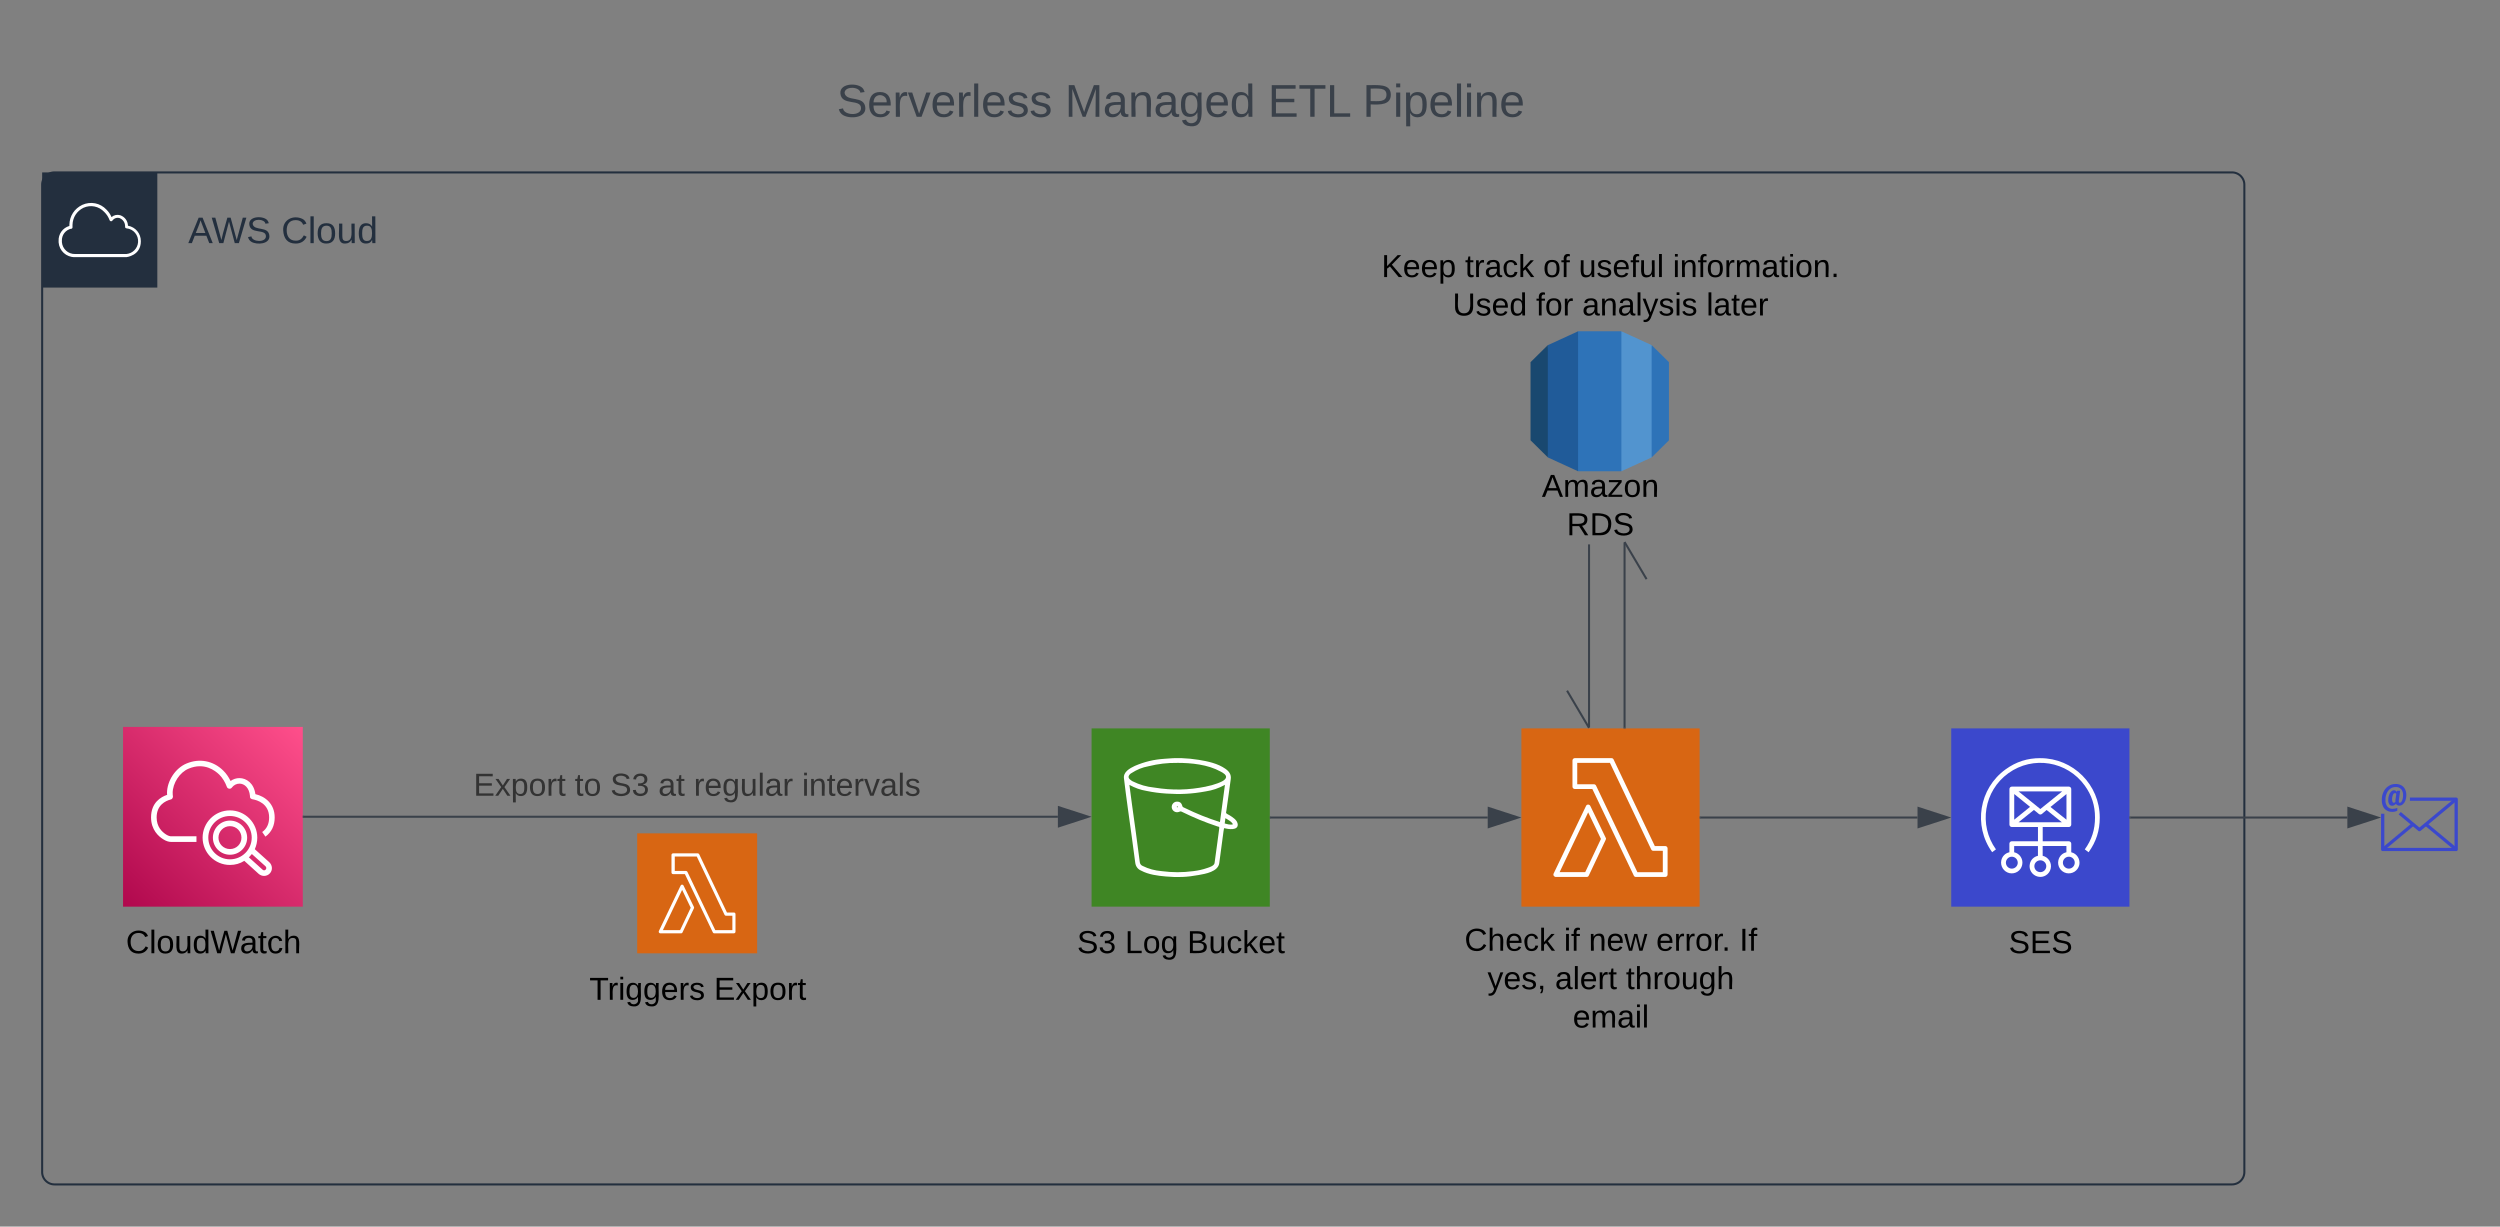 <svg xmlns="http://www.w3.org/2000/svg" xmlns:xlink="http://www.w3.org/1999/xlink" xmlns:lucid="lucid" width="1215.6" height="596.41"><rect width="100%" height="100%" fill="#808080" stroke="none"/><g transform="translate(-157.574 -71.963)" lucid:page-tab-id="0_0"><path d="M178.07 161.8a6 6 0 0 1 6-6h1058.8a6 6 0 0 1 6 6v480.07a6 6 0 0 1-6 6H184.07a6 6 0 0 1-6-6z" stroke="#232f3e" fill="#fff" fill-opacity="0"/><path d="M178.07 155.8h56v56h-56v-56z" stroke="#fff" stroke-opacity="0" fill="#232f3e"/><path d="M218.95 197h-25c-4.13.06-7.56-3.07-7.88-7.2v-.62c-.17-3.4 1.96-6.4 5.24-7.36v-.66c.13-4.22 2.45-7.75 6.25-9.58 4.12-1.84 8.72-.95 11.8 2.33 1.08 1.1 1.84 2.2 2.44 3.6 1.2-1 2.7-1.33 4.23-.9 2.24.8 3.68 2.74 3.76 5.1 3.67.65 6.3 3.8 6.27 7.56 0 7.07-7.04 7.73-7.12 7.75zm-26.68-13.86c-2.84.6-4.77 3.14-4.6 6.04v.53c.28 3.33 3.08 5.84 6.4 5.76h24.96c3.04-.3 5.4-2.64 5.68-5.7.3-3.43-2.23-6.5-5.67-6.78-.44-.05-.72-.45-.64-.87.07-1.84-1-3.45-2.73-4.13-1.32-.37-2.64.13-3.44 1.24-.2.25-.44.38-.76.32-.28-.05-.48-.23-.6-.5-.6-1.6-1.4-2.85-2.6-4.03-2.68-2.8-6.6-3.6-10.12-2.02-3.24 1.6-5.2 4.65-5.32 8.26-.04.4-.04.74 0 1.13.04.4-.2.77-.6.85z" stroke="#fff" stroke-opacity="0" fill="#fff"/><use xlink:href="#a" transform="matrix(1,0,0,1,249.074,175.796) translate(0 14.4)"/><use xlink:href="#b" transform="matrix(1,0,0,1,249.074,175.796) translate(45.3 14.4)"/><path d="M897.34 426.14H984v86.67h-86.66v-86.66z" stroke="#fff" stroke-opacity="0" stroke-width="2" fill="#d86613"/><path d="M967.25 498.37H953c-.45 0-.82-.24-1-.64l-20.16-42.12h-8.5c-.66 0-1.17-.5-1.17-1.15v-12.7c0-.64.5-1.16 1.16-1.16h17.8c.46 0 .83.22 1.02.62l20.06 42.12h5.05c.65 0 1.16.52 1.16 1.16v12.7c0 .65-.5 1.17-1.15 1.17zm-13.5-2.3h12.35v-10.42h-4.63c-.46 0-.83-.23-1-.63l-20.08-42.12h-15.9v10.4h8.08c.46 0 .83.23 1.06.63z" stroke="#fff" stroke-opacity="0" stroke-width="2" fill="#fff"/><path d="M929.1 498.37h-15.02c-.4 0-.77-.22-1-.53-.23-.4-.23-.8-.05-1.16l15.73-32.83c.17-.42.58-.67 1.02-.67.46 0 .84.25 1.05.63l7.5 15.5c.2.3.2.66 0 1l-8.2 17.33c-.15.45-.56.74-1.04.74zm-13.18-2.33h12.45l7.65-16.15-6.22-12.92z" stroke="#fff" stroke-opacity="0" stroke-width="2" fill="#fff"/><use xlink:href="#c" transform="matrix(1,0,0,1,867.341,521.81) translate(2.333 12.444)"/><use xlink:href="#d" transform="matrix(1,0,0,1,867.341,521.81) translate(50.685 12.444)"/><use xlink:href="#e" transform="matrix(1,0,0,1,867.341,521.81) translate(62.741 12.444)"/><use xlink:href="#f" transform="matrix(1,0,0,1,867.341,521.81) translate(95.537 12.444)"/><use xlink:href="#g" transform="matrix(1,0,0,1,867.341,521.81) translate(136.025 12.444)"/><use xlink:href="#h" transform="matrix(1,0,0,1,867.341,521.81) translate(13.503 31.111)"/><use xlink:href="#i" transform="matrix(1,0,0,1,867.341,521.81) translate(46.343 31.111)"/><use xlink:href="#j" transform="matrix(1,0,0,1,867.341,521.81) translate(80.824 31.111)"/><use xlink:href="#k" transform="matrix(1,0,0,1,867.341,521.81) translate(54.985 49.778)"/><path d="M688.34 426.14H775v86.67h-86.66v-86.66z" stroke="#fff" stroke-opacity="0" stroke-width="2" fill="#3f8624"/><path d="M759.33 472.4c-.33-1.78-2.38-3.06-3.82-3.98-.43-.3-1.65-.76-1.76-1.16 0-.3 0-.58.1-.87l1.17-8.28 1-7.35c.28-2.2-.77-3.7-2.6-4.98-3.7-2.6-8.58-3.65-12.95-4.35-5.76-.92-10.8-1.1-16.6-.52-5.27.35-9.65 1.4-14.52 3.47-2.44 1.16-5.7 2.96-5.26 6.08 1.1 9.37 2.5 18.75 3.76 28.12.56 4.28 1.17 8.56 1.72 12.84.22 1.8 1.22 3.2 2.88 3.88 3.54 1.9 7.97 2.5 12.02 2.84 5.6.52 10.35.34 15.9-.7 3.3-.58 9.5-1.62 10.06-5.78.68-5.15 1.4-10.3 2.06-15.45l.28-1.56c1.88.46 7.25 1.44 6.6-2.26zm-29.35-29.5c6.98 0 14.9.8 21.1 4.22 1 .52 3.2 1.68 2.55 3.13-.67 1.4-2.77 2.08-4.05 2.6-1.88.7-3.6 1.16-5.6 1.56v.02c-8.63 1.73-16.27 1.9-25.02.5-3.93-.4-7.2-1.37-10.74-3.1-.83-.53-2.2-1.34-1.83-2.5.27-.63.7-1.1 1.32-1.44 2.72-1.74 5.2-2.78 8.36-3.36 4.76-1.16 8.97-1.68 13.9-1.62zm18.16 48.72c-.22 1.33-2.43 2.02-3.5 2.37-2.3.8-4.36 1.26-6.8 1.55-5.37.7-10.02.7-15.44 0-3.38-.3-6.2-1.04-9.25-2.54-.83-.34-1.33-1.1-1.38-1.96-1.17-9.2-2.44-18.34-3.72-27.48l-1.32-9.96c2.76 1.5 5.3 2.44 8.4 2.95 3.4.7 6.2 1.05 9.65 1.28 6.64.46 12.35.17 18.93-1.04 3.5-.53 6.38-1.52 9.48-3.2l-2.43 18.1c-6.2-2-11.3-4.04-17.1-6.87-.3-.12-.5-.23-.73-.35-.34-.23-.22-.1-.4-.46-.27-.7-.32-1.16-.93-1.74-.57-.4-1.18-.57-1.84-.52-1.44.06-2.55 1.33-2.44 2.78.1 1.4 1.4 2.5 2.83 2.37.4-.05.72-.16 1.16-.33.45-.12.45-.12.9.1 5.92 2.9 11.07 5.04 17.33 7.13.88.3.88 0 .88.75-.04.58-.1 1.1-.2 1.68l-.73 5.5zm-17.83-27.37c0 .35-.43.3-.54.12-.17-.24.55-.52.55-.12zm22.77 8.1l.33-2.55c1.17.7 3.1 1.68 3.66 2.96-1.16.46-2.94-.12-4-.4z" stroke="#fff" stroke-opacity="0" stroke-width="2" fill="#fff"/><use xlink:href="#l" transform="matrix(1,0,0,1,658.343,521.81) translate(22.944 13.611)"/><use xlink:href="#m" transform="matrix(1,0,0,1,658.343,521.81) translate(46.278 13.611)"/><use xlink:href="#n" transform="matrix(1,0,0,1,658.343,521.81) translate(76.525 13.611)"/><path d="M1106.34 426.14H1193v86.67h-86.66v-86.66z" stroke="#fff" stroke-opacity="0" stroke-width="2" fill="#3b48cc"/><path d="M1149.67 440.6c-6.3 0-11.72 1.73-16.86 5.43-12.93 9.3-15.88 27.36-6.58 40.3l1.85-1.37c-8.55-11.9-5.83-28.5 6.07-37.05 11.95-8.6 28.53-5.9 37.13 6.05 3.4 4.7 4.97 9.7 4.97 15.5 0 5.86-1.56 10.8-4.97 15.5l1.85 1.4c3.7-5.14 5.43-10.54 5.43-16.85 0-15.96-12.94-28.9-28.88-28.9z" stroke="#fff" stroke-opacity="0" stroke-width="2" fill="#fff"/><path d="M1164.7 486.4v-4.23c0-.62-.54-1.14-1.15-1.14h-12.73v-6.94h12.73c.6 0 1.15-.54 1.15-1.15V455.6c0-.62-.54-1.15-1.15-1.15h-27.76c-.62 0-1.15.53-1.15 1.15v17.35c0 .6.53 1.14 1.14 1.14h12.73v6.93h-12.74c-.62 0-1.15.52-1.15 1.14v4.2c-2 .45-3.47 1.9-3.93 3.92-.6 2.8 1.14 5.57 3.93 6.23 2.82.62 5.6-1.14 6.2-3.95.66-2.77-1.1-5.58-3.88-6.2v-3.02h11.56v4.74c-2.02.48-3.47 1.93-3.93 3.9-.65 2.82 1.1 5.58 3.93 6.24 2.78.66 5.57-1.1 6.2-3.9.66-2.82-1.1-5.58-3.9-6.24v-4.75h11.54v3.03c-1.98.44-3.43 1.9-3.9 3.9-.64 2.83 1.12 5.6 3.9 6.25 2.82.62 5.6-1.14 6.26-3.95.6-2.77-1.15-5.58-3.93-6.2zm-10.1-22.06l7.77-6.28v12.47zm-4.93 1l-10.6-8.56h21.2zm-5-1.05l-7.7 6.23v-12.47zm1.88 1.5l2.4 1.96c.42.35 1.03.35 1.45 0l2.32-1.93 7.44 5.97h-21.1zm-7.86 25.64c0 1.58-1.3 2.9-2.9 2.9-1.57 0-2.87-1.32-2.87-2.9 0-1.58 1.3-2.9 2.86-2.9 1.6 0 2.9 1.3 2.9 2.9zm13.87 1.7c0 1.63-1.3 2.9-2.9 2.9-1.6 0-2.9-1.27-2.9-2.9 0-1.57 1.3-2.85 2.9-2.85 1.6 0 2.9 1.27 2.9 2.85zm10.98 1.2c-1.6 0-2.9-1.32-2.9-2.9 0-1.58 1.3-2.9 2.9-2.9 1.57 0 2.86 1.3 2.86 2.9 0 1.58-1.28 2.9-2.85 2.9z" stroke="#fff" stroke-opacity="0" stroke-width="2" fill="#fff"/><use xlink:href="#o" transform="matrix(1,0,0,1,1076.339,521.81) translate(57.944 13.611)"/><path d="M1351.9 485.8h-35.78c-.4 0-.78-.35-.78-.77v-17.4h1.6v16.6h34.13v-22.9h-21.7v-1.58h22.52c.4 0 .78.37.78.78v24.5c0 .42-.38.78-.8.78z" stroke="#fff" stroke-opacity="0" fill="#3b48cc"/><path d="M1334 476.17c-.18 0-.35-.07-.5-.18l-9.6-8 1.03-1.2 9.06 7.55 17.37-14.42 1.03 1.2-17.86 14.86c-.17.1-.35.17-.55.17z" stroke="#fff" stroke-opacity="0" fill="#3b48cc"/><path d="M1336.63 473.38l1.02-1.2 14.74 12.24-1.04 1.2-14.73-12.24z" stroke="#fff" stroke-opacity="0" stroke-width=".64" fill="#3b48cc"/><path d="M1315.63 484.42l14.73-12.25 1.03 1.2-14.75 12.26-1.02-1.2z" stroke="#fff" stroke-opacity="0" stroke-width=".77" fill="#3b48cc"/><path d="M1321.04 465.23c.8 0 1.45-.13 2.2-.42v1.38c-.8.38-1.53.55-2.4.53-1 .04-1.9-.18-2.78-.7-.82-.48-1.38-1.12-1.76-1.98-.44-1.03-.63-2-.6-3.1-.03-1.48.25-2.76.9-4.07.6-1.2 1.35-2.04 2.45-2.75 1.04-.66 2.1-.97 3.34-.96 1.02-.03 1.92.18 2.82.67.82.45 1.4 1.05 1.8 1.9.45.95.64 1.85.62 2.9 0 .96-.13 1.77-.48 2.66-.26.72-.64 1.27-1.23 1.77-.5.42-1.04.63-1.7.63-.34 0-.65-.07-.96-.22-.3-.15-.5-.35-.67-.62-.27.28-.53.47-.88.63-.3.17-.58.25-.9.26-.62.04-1.15-.23-1.48-.72-.4-.68-.55-1.34-.5-2.12-.02-.84.1-1.57.4-2.37.2-.68.54-1.2 1.04-1.72.36-.38.8-.57 1.3-.6.6 0 1.1.3 1.44.8l.16-.57h1.46l-.66 4.86v.43c0 .15.03.3.13.44.1.1.22.16.35.16.35-.04.63-.23.8-.54.3-.44.48-.84.58-1.36.16-.6.23-1.14.22-1.78.08-1.1-.23-2.1-.94-2.98-.76-.75-1.7-1.1-2.77-1.02-.95 0-1.76.27-2.53.84-.8.6-1.35 1.32-1.73 2.25-.44 1.07-.63 2.04-.6 3.2-.08 1.2.23 2.24.95 3.22.68.77 1.6 1.17 2.62 1.1zm.48-2.96c.33 0 .6-.15.8-.4v-.26-.56l.43-3.16c-.2-.17-.44-.26-.7-.27-.38 0-.7.3-.96.87-.3.74-.43 1.4-.4 2.22.04 1.04.3 1.57.82 1.57z" stroke="#fff" stroke-opacity="0" fill="#3b48cc"/><path d="M1315.75 460.17h35.98v24.7h-35.98v-24.7z" stroke="#fff" stroke-opacity="0" stroke-width=".87" fill="#fff" fill-opacity="0"/><path d="M1322.02 454.05c2.86 0 5.18 2.28 5.18 5.08 0 2.8-2.32 5.1-5.18 5.1s-5.18-2.3-5.18-5.1 2.32-5.08 5.18-5.08z" stroke="#fff" stroke-opacity="0" stroke-width=".38" fill="#fff" fill-opacity="0"/><path d="M1193.5 469.48h105.45" stroke="#3a414a" fill="none"/><path d="M1193.52 469.98h-.5v-1h.5z" stroke="#3a414a" stroke-width=".05" fill="#3a414a"/><path d="M1313.72 469.48l-14.27 4.63v-9.26z" stroke="#3a414a" fill="#3a414a"/><path d="M984.5 469.48h105.45" stroke="#3a414a" fill="none"/><path d="M984.52 469.98h-.5v-1h.5z" stroke="#3a414a" stroke-width=".05" fill="#3a414a"/><path d="M1104.72 469.48l-14.27 4.63v-9.26z" stroke="#3a414a" fill="#3a414a"/><path d="M930.23 337.16v88.46M930.23 337.17v-.5M919.54 407.8l10.7 18.1M947.5 425.64v-89.87" stroke="#3a414a" fill="none"/><path d="M948 426.14h-1v-.5h1z" stroke="#3a414a" stroke-width=".05" fill="#3a414a"/><path d="M958.2 353.57l-10.7-18.07M775.5 469.48h105.47" stroke="#3a414a" fill="none"/><path d="M775.52 469.98h-.5v-1h.5z" stroke="#3a414a" stroke-width=".05" fill="#3a414a"/><path d="M895.72 469.48l-14.26 4.63v-9.26z" stroke="#3a414a" fill="#3a414a"/><path d="M507.7 98.46a6 6 0 0 1 6-6h435.94a6 6 0 0 1 6 6v51.34a6 6 0 0 1-6 6H513.7a6 6 0 0 1-6-6z" stroke="#000" stroke-opacity="0" fill="#fff" fill-opacity="0"/><use xlink:href="#p" transform="matrix(1,0,0,1,512.71,97.463) translate(51.747 31.278)"/><use xlink:href="#q" transform="matrix(1,0,0,1,512.71,97.463) translate(162.673 31.278)"/><use xlink:href="#r" transform="matrix(1,0,0,1,512.71,97.463) translate(261.377 31.278)"/><use xlink:href="#s" transform="matrix(1,0,0,1,512.71,97.463) translate(307.426 31.278)"/><path d="M467.4 477.17h58.33v58.34H467.4v-58.33z" stroke="#fff" stroke-opacity="0" stroke-width="2" fill="#d86613"/><path d="M514.46 525.8h-9.6c-.3 0-.55-.17-.67-.44L490.6 497h-5.73c-.44 0-.8-.34-.8-.77v-8.56c0-.43.36-.78.8-.78h11.97c.3 0 .56.15.7.42l13.5 28.35h3.4c.42 0 .76.35.76.78V525c0 .43-.34.78-.77.78zm-9.1-1.57h8.32v-7h-3.1c-.33 0-.57-.16-.7-.43l-13.5-28.35h-10.7v7h5.44c.3 0 .56.16.7.43z" stroke="#fff" stroke-opacity="0" stroke-width="2" fill="#fff"/><path d="M488.77 525.8h-10.1c-.28 0-.52-.16-.68-.37-.16-.26-.16-.54-.04-.78l10.58-22.1c.12-.28.4-.45.7-.45.3 0 .56.17.7.43l5.06 10.42c.12.2.12.45 0 .68l-5.53 11.66c-.1.3-.38.5-.7.5zm-8.87-1.58h8.38l5.15-10.87-4.18-8.7z" stroke="#fff" stroke-opacity="0" stroke-width="2" fill="#fff"/><use xlink:href="#t" transform="matrix(1,0,0,1,437.398,544.508) translate(6.741 13.611)"/><use xlink:href="#u" transform="matrix(1,0,0,1,437.398,544.508) translate(67.364 13.611)"/><path d="M217.4 425.42h87.4v87.4h-87.4v-87.4z" stroke="#000" stroke-opacity="0" fill="url(#v)"/><path d="M288.5 491.2c1.57 1.46 1.75 3.87.3 5.43-.7.8-1.8 1.24-2.82 1.24-.9 0-1.86-.34-2.58-.96l-7.04-6.37c-2.04 1.3-4.38 2-6.97 2-7.35 0-13.3-5.98-13.3-13.26 0-7.34 5.95-13.28 13.3-13.28 7.33 0 13.28 5.93 13.28 13.27 0 2-.42 3.86-1.2 5.6zm-19.1-1.4c5.82 0 10.57-4.7 10.57-10.53 0-5.83-4.75-10.53-10.58-10.53-5.78 0-10.53 4.7-10.53 10.53 0 5.82 4.75 10.53 10.52 10.53zm-27.85-32.2c0 .55 0 1.1.12 1.6 0 .4-.12.8-.36 1.08-.17.22-.47.4-.77.44-2.53.68-6.8 2.7-6.8 8.7 0 4.52 2.53 7 4.63 8.33.9.56 1.75.85 2.4.85h12.33v2.74h-12.33c-1.2 0-2.53-.45-3.85-1.3-2.16-1.33-5.9-4.53-5.9-10.63 0-7.22 4.82-9.96 7.82-10.97 0-.28-.06-.56-.06-.84 0-5.95 4.1-12.17 9.5-14.4 6.32-2.64 13-1.35 17.86 3.46 1.44 1.4 2.6 3.14 3.55 5.04 1.25-.9 2.76-1.4 4.32-1.4 3.3 0 7.03 2.4 7.75 7.8 4.7 1.1 9.38 4.64 9.38 11.36 0 3.98-1.56 7.17-4.5 9.3l-1.57-2.24c2.23-1.57 3.37-3.98 3.37-7.06 0-6.77-5.77-8.5-8.24-8.9-.35-.06-.65-.28-.9-.56-.17-.28-.23-.62-.17-.96-.36-4.2-2.83-6.05-5.1-6.05-1.45 0-2.84.72-3.74 1.95-.3.4-.8.62-1.27.5-.54-.05-.96-.38-1.14-.9-.86-2.34-2.12-4.36-3.68-5.93-2-1.96-7.34-6.1-14.9-2.9-4.34 1.78-7.77 7.05-7.77 11.87zm36.2 21.67c0 4.6-3.73 8.3-8.36 8.3-4.58 0-8.3-3.7-8.3-8.3 0-4.6 3.72-8.3 8.3-8.3 4.62 0 8.35 3.7 8.35 8.3zm-2.77 0c0-3.08-2.46-5.6-5.6-5.6-3.06 0-5.58 2.52-5.58 5.6 0 3.08 2.52 5.54 5.6 5.54 3.12 0 5.58-2.45 5.58-5.53zm11.73 13.95l-6.67-6c-.48.56-.96 1.12-1.44 1.63l6.66 6c.42.44 1.14.38 1.5-.06.43-.46.37-1.14-.05-1.58z" stroke="#000" stroke-opacity="0" fill="#fff"/><g><use xlink:href="#w" transform="matrix(1,0,0,1,187.394,521.81) translate(31.4 13.656)"/></g><path d="M969.08 248.07l-8.4-8.3-11.87 27.3 11.87 27.3 8.4-8.3v-38z" fill="#2e73b8"/><path d="M945.95 301.1l14.72-6.72v-54.6l-14.72-6.73-17.48 34.03 17.48 34.04z" fill="#5294cf"/><path d="M924.9 301.1h21.05v-68.05H924.9l-12.6 34.03 12.6 34.04z" fill="#2e73b8"/><path d="M910.2 294.38l14.7 6.74v-68.07l-14.7 6.74-6.52 27.28 6.52 27.3z" fill="#205b99"/><path d="M901.78 286.05l8.4 8.3v-54.58l-8.4 8.3v37.98z" fill="#19486f"/><g><use xlink:href="#x" transform="matrix(1,0,0,1,901.779,301.115) translate(5.503 12.444)"/><use xlink:href="#y" transform="matrix(1,0,0,1,901.779,301.115) translate(17.623 31.111)"/></g><path d="M305.3 469.1h366.66" stroke="#3a414a" fill="none"/><path d="M305.3 469.6h-.5v-1h.5z" stroke="#3a414a" stroke-width=".05" fill="#3a414a"/><path d="M686.73 469.1l-14.27 4.65v-9.27z" stroke="#3a414a" fill="#3a414a"/><g><use xlink:href="#z" transform="matrix(1,0,0,1,387.828,446.446) translate(0 12.444)"/><use xlink:href="#A" transform="matrix(1,0,0,1,387.828,446.446) translate(49.216 12.444)"/><use xlink:href="#B" transform="matrix(1,0,0,1,387.828,446.446) translate(66.5 12.444)"/><use xlink:href="#C" transform="matrix(1,0,0,1,387.828,446.446) translate(89.833 12.444)"/><use xlink:href="#D" transform="matrix(1,0,0,1,387.828,446.446) translate(107.117 12.444)"/><use xlink:href="#E" transform="matrix(1,0,0,1,387.828,446.446) translate(159.704 12.444)"/></g><path d="M820.67 161.8a6 6 0 0 1 6-6h228a6 6 0 0 1 6 6v104.66a6 6 0 0 1-6 6h-228a6 6 0 0 1-6-6z" stroke="#000" stroke-opacity="0" fill="#fff" fill-opacity="0"/><g><use xlink:href="#F" transform="matrix(1,0,0,1,825.674,160.796) translate(3.648 45.882)"/><use xlink:href="#G" transform="matrix(1,0,0,1,825.674,160.796) translate(44.265 45.882)"/><use xlink:href="#H" transform="matrix(1,0,0,1,825.674,160.796) translate(82.247 45.882)"/><use xlink:href="#I" transform="matrix(1,0,0,1,825.674,160.796) translate(99.531 45.882)"/><use xlink:href="#J" transform="matrix(1,0,0,1,825.674,160.796) translate(145.29 45.882)"/><use xlink:href="#K" transform="matrix(1,0,0,1,825.674,160.796) translate(38.216 64.549)"/><use xlink:href="#L" transform="matrix(1,0,0,1,825.674,160.796) translate(78.79 64.549)"/><use xlink:href="#M" transform="matrix(1,0,0,1,825.674,160.796) translate(101.216 64.549)"/><use xlink:href="#N" transform="matrix(1,0,0,1,825.674,160.796) translate(161.623 64.549)"/></g><defs><path fill="#232f3e" d="M205 0l-28-72H64L36 0H1l101-248h38L239 0h-34zm-38-99l-47-123c-12 45-31 82-46 123h93" id="O"/><path fill="#232f3e" d="M266 0h-40l-56-210L115 0H75L2-248h35L96-30l15-64 43-154h32l59 218 59-218h35" id="P"/><path fill="#232f3e" d="M185-189c-5-48-123-54-124 2 14 75 158 14 163 119 3 78-121 87-175 55-17-10-28-26-33-46l33-7c5 56 141 63 141-1 0-78-155-14-162-118-5-82 145-84 179-34 5 7 8 16 11 25" id="Q"/><g id="a"><use transform="matrix(0.05,0,0,0.05,0,0)" xlink:href="#O"/><use transform="matrix(0.05,0,0,0.05,11.35,0)" xlink:href="#P"/><use transform="matrix(0.05,0,0,0.05,28.3,0)" xlink:href="#Q"/></g><path fill="#232f3e" d="M212-179c-10-28-35-45-73-45-59 0-87 40-87 99 0 60 29 101 89 101 43 0 62-24 78-52l27 14C228-24 195 4 139 4 59 4 22-46 18-125c-6-104 99-153 187-111 19 9 31 26 39 46" id="R"/><path fill="#232f3e" d="M24 0v-261h32V0H24" id="S"/><path fill="#232f3e" d="M100-194c62-1 85 37 85 99 1 63-27 99-86 99S16-35 15-95c0-66 28-99 85-99zM99-20c44 1 53-31 53-75 0-43-8-75-51-75s-53 32-53 75 10 74 51 75" id="T"/><path fill="#232f3e" d="M84 4C-5 8 30-112 23-190h32v120c0 31 7 50 39 49 72-2 45-101 50-169h31l1 190h-30c-1-10 1-25-2-33-11 22-28 36-60 37" id="U"/><path fill="#232f3e" d="M85-194c31 0 48 13 60 33l-1-100h32l1 261h-30c-2-10 0-23-3-31C134-8 116 4 85 4 32 4 16-35 15-94c0-66 23-100 70-100zm9 24c-40 0-46 34-46 75 0 40 6 74 45 74 42 0 51-32 51-76 0-42-9-74-50-73" id="V"/><g id="b"><use transform="matrix(0.05,0,0,0.05,0,0)" xlink:href="#R"/><use transform="matrix(0.05,0,0,0.05,12.95,0)" xlink:href="#S"/><use transform="matrix(0.05,0,0,0.05,16.9,0)" xlink:href="#T"/><use transform="matrix(0.05,0,0,0.05,26.9,0)" xlink:href="#U"/><use transform="matrix(0.05,0,0,0.05,36.9,0)" xlink:href="#V"/></g><path d="M212-179c-10-28-35-45-73-45-59 0-87 40-87 99 0 60 29 101 89 101 43 0 62-24 78-52l27 14C228-24 195 4 139 4 59 4 22-46 18-125c-6-104 99-153 187-111 19 9 31 26 39 46" id="W"/><path d="M106-169C34-169 62-67 57 0H25v-261h32l-1 103c12-21 28-36 61-36 89 0 53 116 60 194h-32v-121c2-32-8-49-39-48" id="X"/><path d="M100-194c63 0 86 42 84 106H49c0 40 14 67 53 68 26 1 43-12 49-29l28 8c-11 28-37 45-77 45C44 4 14-33 15-96c1-61 26-98 85-98zm52 81c6-60-76-77-97-28-3 7-6 17-6 28h103" id="Y"/><path d="M96-169c-40 0-48 33-48 73s9 75 48 75c24 0 41-14 43-38l32 2c-6 37-31 61-74 61-59 0-76-41-82-99-10-93 101-131 147-64 4 7 5 14 7 22l-32 3c-4-21-16-35-41-35" id="Z"/><path d="M143 0L79-87 56-68V0H24v-261h32v163l83-92h37l-77 82L181 0h-38" id="aa"/><g id="c"><use transform="matrix(0.043,0,0,0.043,0,0)" xlink:href="#W"/><use transform="matrix(0.043,0,0,0.043,11.191,0)" xlink:href="#X"/><use transform="matrix(0.043,0,0,0.043,19.833,0)" xlink:href="#Y"/><use transform="matrix(0.043,0,0,0.043,28.475,0)" xlink:href="#Z"/><use transform="matrix(0.043,0,0,0.043,36.253,0)" xlink:href="#aa"/></g><path d="M24-231v-30h32v30H24zM24 0v-190h32V0H24" id="ab"/><path d="M101-234c-31-9-42 10-38 44h38v23H63V0H32v-167H5v-23h27c-7-52 17-82 69-68v24" id="ac"/><g id="d"><use transform="matrix(0.043,0,0,0.043,0,0)" xlink:href="#ab"/><use transform="matrix(0.043,0,0,0.043,3.414,0)" xlink:href="#ac"/></g><path d="M117-194c89-4 53 116 60 194h-32v-121c0-31-8-49-39-48C34-167 62-67 57 0H25l-1-190h30c1 10-1 24 2 32 11-22 29-35 61-36" id="ad"/><path d="M206 0h-36l-40-164L89 0H53L-1-190h32L70-26l43-164h34l41 164 42-164h31" id="ae"/><g id="e"><use transform="matrix(0.043,0,0,0.043,0,0)" xlink:href="#ad"/><use transform="matrix(0.043,0,0,0.043,8.642,0)" xlink:href="#Y"/><use transform="matrix(0.043,0,0,0.043,17.284,0)" xlink:href="#ae"/></g><path d="M114-163C36-179 61-72 57 0H25l-1-190h30c1 12-1 29 2 39 6-27 23-49 58-41v29" id="af"/><path d="M100-194c62-1 85 37 85 99 1 63-27 99-86 99S16-35 15-95c0-66 28-99 85-99zM99-20c44 1 53-31 53-75 0-43-8-75-51-75s-53 32-53 75 10 74 51 75" id="ag"/><path d="M33 0v-38h34V0H33" id="ah"/><g id="f"><use transform="matrix(0.043,0,0,0.043,0,0)" xlink:href="#Y"/><use transform="matrix(0.043,0,0,0.043,8.642,0)" xlink:href="#af"/><use transform="matrix(0.043,0,0,0.043,13.784,0)" xlink:href="#af"/><use transform="matrix(0.043,0,0,0.043,18.926,0)" xlink:href="#ag"/><use transform="matrix(0.043,0,0,0.043,27.568,0)" xlink:href="#af"/><use transform="matrix(0.043,0,0,0.043,31.846,0)" xlink:href="#ah"/></g><path d="M33 0v-248h34V0H33" id="ai"/><g id="g"><use transform="matrix(0.043,0,0,0.043,0,0)" xlink:href="#ai"/><use transform="matrix(0.043,0,0,0.043,4.321,0)" xlink:href="#ac"/></g><path d="M179-190L93 31C79 59 56 82 12 73V49c39 6 53-20 64-50L1-190h34L92-34l54-156h33" id="aj"/><path d="M135-143c-3-34-86-38-87 0 15 53 115 12 119 90S17 21 10-45l28-5c4 36 97 45 98 0-10-56-113-15-118-90-4-57 82-63 122-42 12 7 21 19 24 35" id="ak"/><path d="M68-38c1 34 0 65-14 84H32c9-13 17-26 17-46H33v-38h35" id="al"/><g id="h"><use transform="matrix(0.043,0,0,0.043,0,0)" xlink:href="#aj"/><use transform="matrix(0.043,0,0,0.043,7.778,0)" xlink:href="#Y"/><use transform="matrix(0.043,0,0,0.043,16.42,0)" xlink:href="#ak"/><use transform="matrix(0.043,0,0,0.043,24.198,0)" xlink:href="#al"/></g><path d="M141-36C126-15 110 5 73 4 37 3 15-17 15-53c-1-64 63-63 125-63 3-35-9-54-41-54-24 1-41 7-42 31l-33-3c5-37 33-52 76-52 45 0 72 20 72 64v82c-1 20 7 32 28 27v20c-31 9-61-2-59-35zM48-53c0 20 12 33 32 33 41-3 63-29 60-74-43 2-92-5-92 41" id="am"/><path d="M24 0v-261h32V0H24" id="an"/><path d="M59-47c-2 24 18 29 38 22v24C64 9 27 4 27-40v-127H5v-23h24l9-43h21v43h35v23H59v120" id="ao"/><g id="i"><use transform="matrix(0.043,0,0,0.043,0,0)" xlink:href="#am"/><use transform="matrix(0.043,0,0,0.043,8.642,0)" xlink:href="#an"/><use transform="matrix(0.043,0,0,0.043,12.056,0)" xlink:href="#Y"/><use transform="matrix(0.043,0,0,0.043,20.698,0)" xlink:href="#af"/><use transform="matrix(0.043,0,0,0.043,25.84,0)" xlink:href="#ao"/></g><path d="M84 4C-5 8 30-112 23-190h32v120c0 31 7 50 39 49 72-2 45-101 50-169h31l1 190h-30c-1-10 1-25-2-33-11 22-28 36-60 37" id="ap"/><path d="M177-190C167-65 218 103 67 71c-23-6-38-20-44-43l32-5c15 47 100 32 89-28v-30C133-14 115 1 83 1 29 1 15-40 15-95c0-56 16-97 71-98 29-1 48 16 59 35 1-10 0-23 2-32h30zM94-22c36 0 50-32 50-73 0-42-14-75-50-75-39 0-46 34-46 75s6 73 46 73" id="aq"/><g id="j"><use transform="matrix(0.043,0,0,0.043,0,0)" xlink:href="#ao"/><use transform="matrix(0.043,0,0,0.043,4.321,0)" xlink:href="#X"/><use transform="matrix(0.043,0,0,0.043,12.963,0)" xlink:href="#af"/><use transform="matrix(0.043,0,0,0.043,18.105,0)" xlink:href="#ag"/><use transform="matrix(0.043,0,0,0.043,26.747,0)" xlink:href="#ap"/><use transform="matrix(0.043,0,0,0.043,35.389,0)" xlink:href="#aq"/><use transform="matrix(0.043,0,0,0.043,44.031,0)" xlink:href="#X"/></g><path d="M210-169c-67 3-38 105-44 169h-31v-121c0-29-5-50-35-48C34-165 62-65 56 0H25l-1-190h30c1 10-1 24 2 32 10-44 99-50 107 0 11-21 27-35 58-36 85-2 47 119 55 194h-31v-121c0-29-5-49-35-48" id="ar"/><g id="k"><use transform="matrix(0.043,0,0,0.043,0,0)" xlink:href="#Y"/><use transform="matrix(0.043,0,0,0.043,8.642,0)" xlink:href="#ar"/><use transform="matrix(0.043,0,0,0.043,21.562,0)" xlink:href="#am"/><use transform="matrix(0.043,0,0,0.043,30.204,0)" xlink:href="#ab"/><use transform="matrix(0.043,0,0,0.043,33.617,0)" xlink:href="#an"/></g><path d="M185-189c-5-48-123-54-124 2 14 75 158 14 163 119 3 78-121 87-175 55-17-10-28-26-33-46l33-7c5 56 141 63 141-1 0-78-155-14-162-118-5-82 145-84 179-34 5 7 8 16 11 25" id="as"/><path d="M126-127c33 6 58 20 58 59 0 88-139 92-164 29-3-8-5-16-6-25l32-3c6 27 21 44 54 44 32 0 52-15 52-46 0-38-36-46-79-43v-28c39 1 72-4 72-42 0-27-17-43-46-43-28 0-47 15-49 41l-32-3c6-42 35-63 81-64 48-1 79 21 79 65 0 36-21 52-52 59" id="at"/><g id="l"><use transform="matrix(0.043,0,0,0.043,0,0)" xlink:href="#as"/><use transform="matrix(0.043,0,0,0.043,10.37,0)" xlink:href="#at"/></g><path d="M30 0v-248h33v221h125V0H30" id="au"/><g id="m"><use transform="matrix(0.043,0,0,0.043,0,0)" xlink:href="#au"/><use transform="matrix(0.043,0,0,0.043,8.642,0)" xlink:href="#ag"/><use transform="matrix(0.043,0,0,0.043,17.284,0)" xlink:href="#aq"/></g><path d="M160-131c35 5 61 23 61 61C221 17 115-2 30 0v-248c76 3 177-17 177 60 0 33-19 50-47 57zm-97-11c50-1 110 9 110-42 0-47-63-36-110-37v79zm0 115c55-2 124 14 124-45 0-56-70-42-124-44v89" id="av"/><g id="n"><use transform="matrix(0.043,0,0,0.043,0,0)" xlink:href="#av"/><use transform="matrix(0.043,0,0,0.043,10.37,0)" xlink:href="#ap"/><use transform="matrix(0.043,0,0,0.043,19.012,0)" xlink:href="#Z"/><use transform="matrix(0.043,0,0,0.043,26.79,0)" xlink:href="#aa"/><use transform="matrix(0.043,0,0,0.043,34.568,0)" xlink:href="#Y"/><use transform="matrix(0.043,0,0,0.043,43.21,0)" xlink:href="#ao"/></g><path d="M30 0v-248h187v28H63v79h144v27H63v87h162V0H30" id="aw"/><g id="o"><use transform="matrix(0.043,0,0,0.043,0,0)" xlink:href="#as"/><use transform="matrix(0.043,0,0,0.043,10.37,0)" xlink:href="#aw"/><use transform="matrix(0.043,0,0,0.043,20.741,0)" xlink:href="#as"/></g><path fill="#3a414a" d="M185-189c-5-48-123-54-124 2 14 75 158 14 163 119 3 78-121 87-175 55-17-10-28-26-33-46l33-7c5 56 141 63 141-1 0-78-155-14-162-118-5-82 145-84 179-34 5 7 8 16 11 25" id="ax"/><path fill="#3a414a" d="M100-194c63 0 86 42 84 106H49c0 40 14 67 53 68 26 1 43-12 49-29l28 8c-11 28-37 45-77 45C44 4 14-33 15-96c1-61 26-98 85-98zm52 81c6-60-76-77-97-28-3 7-6 17-6 28h103" id="ay"/><path fill="#3a414a" d="M114-163C36-179 61-72 57 0H25l-1-190h30c1 12-1 29 2 39 6-27 23-49 58-41v29" id="az"/><path fill="#3a414a" d="M108 0H70L1-190h34L89-25l56-165h34" id="aA"/><path fill="#3a414a" d="M24 0v-261h32V0H24" id="aB"/><path fill="#3a414a" d="M135-143c-3-34-86-38-87 0 15 53 115 12 119 90S17 21 10-45l28-5c4 36 97 45 98 0-10-56-113-15-118-90-4-57 82-63 122-42 12 7 21 19 24 35" id="aC"/><g id="p"><use transform="matrix(0.062,0,0,0.062,0,0)" xlink:href="#ax"/><use transform="matrix(0.062,0,0,0.062,14.815,0)" xlink:href="#ay"/><use transform="matrix(0.062,0,0,0.062,27.16,0)" xlink:href="#az"/><use transform="matrix(0.062,0,0,0.062,34.506,0)" xlink:href="#aA"/><use transform="matrix(0.062,0,0,0.062,45.617,0)" xlink:href="#ay"/><use transform="matrix(0.062,0,0,0.062,57.963,0)" xlink:href="#az"/><use transform="matrix(0.062,0,0,0.062,65.309,0)" xlink:href="#aB"/><use transform="matrix(0.062,0,0,0.062,70.185,0)" xlink:href="#ay"/><use transform="matrix(0.062,0,0,0.062,82.531,0)" xlink:href="#aC"/><use transform="matrix(0.062,0,0,0.062,93.642,0)" xlink:href="#aC"/></g><path fill="#3a414a" d="M240 0l2-218c-23 76-54 145-80 218h-23L58-218 59 0H30v-248h44l77 211c21-75 51-140 76-211h43V0h-30" id="aD"/><path fill="#3a414a" d="M141-36C126-15 110 5 73 4 37 3 15-17 15-53c-1-64 63-63 125-63 3-35-9-54-41-54-24 1-41 7-42 31l-33-3c5-37 33-52 76-52 45 0 72 20 72 64v82c-1 20 7 32 28 27v20c-31 9-61-2-59-35zM48-53c0 20 12 33 32 33 41-3 63-29 60-74-43 2-92-5-92 41" id="aE"/><path fill="#3a414a" d="M117-194c89-4 53 116 60 194h-32v-121c0-31-8-49-39-48C34-167 62-67 57 0H25l-1-190h30c1 10-1 24 2 32 11-22 29-35 61-36" id="aF"/><path fill="#3a414a" d="M177-190C167-65 218 103 67 71c-23-6-38-20-44-43l32-5c15 47 100 32 89-28v-30C133-14 115 1 83 1 29 1 15-40 15-95c0-56 16-97 71-98 29-1 48 16 59 35 1-10 0-23 2-32h30zM94-22c36 0 50-32 50-73 0-42-14-75-50-75-39 0-46 34-46 75s6 73 46 73" id="aG"/><path fill="#3a414a" d="M85-194c31 0 48 13 60 33l-1-100h32l1 261h-30c-2-10 0-23-3-31C134-8 116 4 85 4 32 4 16-35 15-94c0-66 23-100 70-100zm9 24c-40 0-46 34-46 75 0 40 6 74 45 74 42 0 51-32 51-76 0-42-9-74-50-73" id="aH"/><g id="q"><use transform="matrix(0.062,0,0,0.062,0,0)" xlink:href="#aD"/><use transform="matrix(0.062,0,0,0.062,18.457,0)" xlink:href="#aE"/><use transform="matrix(0.062,0,0,0.062,30.802,0)" xlink:href="#aF"/><use transform="matrix(0.062,0,0,0.062,43.148,0)" xlink:href="#aE"/><use transform="matrix(0.062,0,0,0.062,55.494,0)" xlink:href="#aG"/><use transform="matrix(0.062,0,0,0.062,67.84,0)" xlink:href="#ay"/><use transform="matrix(0.062,0,0,0.062,80.185,0)" xlink:href="#aH"/></g><path fill="#3a414a" d="M30 0v-248h187v28H63v79h144v27H63v87h162V0H30" id="aI"/><path fill="#3a414a" d="M127-220V0H93v-220H8v-28h204v28h-85" id="aJ"/><path fill="#3a414a" d="M30 0v-248h33v221h125V0H30" id="aK"/><g id="r"><use transform="matrix(0.062,0,0,0.062,0,0)" xlink:href="#aI"/><use transform="matrix(0.062,0,0,0.062,14.815,0)" xlink:href="#aJ"/><use transform="matrix(0.062,0,0,0.062,28.333,0)" xlink:href="#aK"/></g><path fill="#3a414a" d="M30-248c87 1 191-15 191 75 0 78-77 80-158 76V0H30v-248zm33 125c57 0 124 11 124-50 0-59-68-47-124-48v98" id="aL"/><path fill="#3a414a" d="M24-231v-30h32v30H24zM24 0v-190h32V0H24" id="aM"/><path fill="#3a414a" d="M115-194c55 1 70 41 70 98S169 2 115 4C84 4 66-9 55-30l1 105H24l-1-265h31l2 30c10-21 28-34 59-34zm-8 174c40 0 45-34 45-75s-6-73-45-74c-42 0-51 32-51 76 0 43 10 73 51 73" id="aN"/><g id="s"><use transform="matrix(0.062,0,0,0.062,0,0)" xlink:href="#aL"/><use transform="matrix(0.062,0,0,0.062,14.815,0)" xlink:href="#aM"/><use transform="matrix(0.062,0,0,0.062,19.691,0)" xlink:href="#aN"/><use transform="matrix(0.062,0,0,0.062,32.037,0)" xlink:href="#ay"/><use transform="matrix(0.062,0,0,0.062,44.383,0)" xlink:href="#aB"/><use transform="matrix(0.062,0,0,0.062,49.259,0)" xlink:href="#aM"/><use transform="matrix(0.062,0,0,0.062,54.136,0)" xlink:href="#aF"/><use transform="matrix(0.062,0,0,0.062,66.481,0)" xlink:href="#ay"/></g><path d="M127-220V0H93v-220H8v-28h204v28h-85" id="aO"/><g id="t"><use transform="matrix(0.043,0,0,0.043,0,0)" xlink:href="#aO"/><use transform="matrix(0.043,0,0,0.043,8.901,0)" xlink:href="#af"/><use transform="matrix(0.043,0,0,0.043,14.043,0)" xlink:href="#ab"/><use transform="matrix(0.043,0,0,0.043,17.457,0)" xlink:href="#aq"/><use transform="matrix(0.043,0,0,0.043,26.099,0)" xlink:href="#aq"/><use transform="matrix(0.043,0,0,0.043,34.741,0)" xlink:href="#Y"/><use transform="matrix(0.043,0,0,0.043,43.383,0)" xlink:href="#af"/><use transform="matrix(0.043,0,0,0.043,48.525,0)" xlink:href="#ak"/></g><path d="M141 0L90-78 38 0H4l68-98-65-92h35l48 74 47-74h35l-64 92 68 98h-35" id="aP"/><path d="M115-194c55 1 70 41 70 98S169 2 115 4C84 4 66-9 55-30l1 105H24l-1-265h31l2 30c10-21 28-34 59-34zm-8 174c40 0 45-34 45-75s-6-73-45-74c-42 0-51 32-51 76 0 43 10 73 51 73" id="aQ"/><g id="u"><use transform="matrix(0.043,0,0,0.043,0,0)" xlink:href="#aw"/><use transform="matrix(0.043,0,0,0.043,10.37,0)" xlink:href="#aP"/><use transform="matrix(0.043,0,0,0.043,18.148,0)" xlink:href="#aQ"/><use transform="matrix(0.043,0,0,0.043,26.79,0)" xlink:href="#ag"/><use transform="matrix(0.043,0,0,0.043,35.432,0)" xlink:href="#af"/><use transform="matrix(0.043,0,0,0.043,40.574,0)" xlink:href="#ao"/></g><linearGradient gradientUnits="userSpaceOnUse" id="v" x1="217.39" y1="512.81" x2="304.79" y2="425.41"><stop offset="0%" stop-color="#b0084d"/><stop offset="100%" stop-color="#ff4f8b"/></linearGradient><path d="M85-194c31 0 48 13 60 33l-1-100h32l1 261h-30c-2-10 0-23-3-31C134-8 116 4 85 4 32 4 16-35 15-94c0-66 23-100 70-100zm9 24c-40 0-46 34-46 75 0 40 6 74 45 74 42 0 51-32 51-76 0-42-9-74-50-73" id="aR"/><path d="M266 0h-40l-56-210L115 0H75L2-248h35L96-30l15-64 43-154h32l59 218 59-218h35" id="aS"/><g id="w"><use transform="matrix(0.044,0,0,0.044,0,0)" xlink:href="#W"/><use transform="matrix(0.044,0,0,0.044,11.351,0)" xlink:href="#an"/><use transform="matrix(0.044,0,0,0.044,14.814,0)" xlink:href="#ag"/><use transform="matrix(0.044,0,0,0.044,23.579,0)" xlink:href="#ap"/><use transform="matrix(0.044,0,0,0.044,32.344,0)" xlink:href="#aR"/><use transform="matrix(0.044,0,0,0.044,41.11,0)" xlink:href="#aS"/><use transform="matrix(0.044,0,0,0.044,55.398,0)" xlink:href="#am"/><use transform="matrix(0.044,0,0,0.044,64.163,0)" xlink:href="#ao"/><use transform="matrix(0.044,0,0,0.044,68.546,0)" xlink:href="#Z"/><use transform="matrix(0.044,0,0,0.044,76.435,0)" xlink:href="#X"/></g><path d="M205 0l-28-72H64L36 0H1l101-248h38L239 0h-34zm-38-99l-47-123c-12 45-31 82-46 123h93" id="aT"/><path d="M9 0v-24l116-142H16v-24h144v24L44-24h123V0H9" id="aU"/><g id="x"><use transform="matrix(0.043,0,0,0.043,0,0)" xlink:href="#aT"/><use transform="matrix(0.043,0,0,0.043,10.37,0)" xlink:href="#ar"/><use transform="matrix(0.043,0,0,0.043,23.29,0)" xlink:href="#am"/><use transform="matrix(0.043,0,0,0.043,31.932,0)" xlink:href="#aU"/><use transform="matrix(0.043,0,0,0.043,39.71,0)" xlink:href="#ag"/><use transform="matrix(0.043,0,0,0.043,48.352,0)" xlink:href="#ad"/></g><path d="M233-177c-1 41-23 64-60 70L243 0h-38l-65-103H63V0H30v-248c88 3 205-21 203 71zM63-129c60-2 137 13 137-47 0-61-80-42-137-45v92" id="aV"/><path d="M30-248c118-7 216 8 213 122C240-48 200 0 122 0H30v-248zM63-27c89 8 146-16 146-99s-60-101-146-95v194" id="aW"/><g id="y"><use transform="matrix(0.043,0,0,0.043,0,0)" xlink:href="#aV"/><use transform="matrix(0.043,0,0,0.043,11.191,0)" xlink:href="#aW"/><use transform="matrix(0.043,0,0,0.043,22.383,0)" xlink:href="#as"/></g><path fill="#333" d="M30 0v-248h187v28H63v79h144v27H63v87h162V0H30" id="aX"/><path fill="#333" d="M141 0L90-78 38 0H4l68-98-65-92h35l48 74 47-74h35l-64 92 68 98h-35" id="aY"/><path fill="#333" d="M115-194c55 1 70 41 70 98S169 2 115 4C84 4 66-9 55-30l1 105H24l-1-265h31l2 30c10-21 28-34 59-34zm-8 174c40 0 45-34 45-75s-6-73-45-74c-42 0-51 32-51 76 0 43 10 73 51 73" id="aZ"/><path fill="#333" d="M100-194c62-1 85 37 85 99 1 63-27 99-86 99S16-35 15-95c0-66 28-99 85-99zM99-20c44 1 53-31 53-75 0-43-8-75-51-75s-53 32-53 75 10 74 51 75" id="ba"/><path fill="#333" d="M114-163C36-179 61-72 57 0H25l-1-190h30c1 12-1 29 2 39 6-27 23-49 58-41v29" id="bb"/><path fill="#333" d="M59-47c-2 24 18 29 38 22v24C64 9 27 4 27-40v-127H5v-23h24l9-43h21v43h35v23H59v120" id="bc"/><g id="z"><use transform="matrix(0.043,0,0,0.043,0,0)" xlink:href="#aX"/><use transform="matrix(0.043,0,0,0.043,10.37,0)" xlink:href="#aY"/><use transform="matrix(0.043,0,0,0.043,18.148,0)" xlink:href="#aZ"/><use transform="matrix(0.043,0,0,0.043,26.79,0)" xlink:href="#ba"/><use transform="matrix(0.043,0,0,0.043,35.432,0)" xlink:href="#bb"/><use transform="matrix(0.043,0,0,0.043,40.574,0)" xlink:href="#bc"/></g><g id="A"><use transform="matrix(0.043,0,0,0.043,0,0)" xlink:href="#bc"/><use transform="matrix(0.043,0,0,0.043,4.321,0)" xlink:href="#ba"/></g><path fill="#333" d="M185-189c-5-48-123-54-124 2 14 75 158 14 163 119 3 78-121 87-175 55-17-10-28-26-33-46l33-7c5 56 141 63 141-1 0-78-155-14-162-118-5-82 145-84 179-34 5 7 8 16 11 25" id="bd"/><path fill="#333" d="M126-127c33 6 58 20 58 59 0 88-139 92-164 29-3-8-5-16-6-25l32-3c6 27 21 44 54 44 32 0 52-15 52-46 0-38-36-46-79-43v-28c39 1 72-4 72-42 0-27-17-43-46-43-28 0-47 15-49 41l-32-3c6-42 35-63 81-64 48-1 79 21 79 65 0 36-21 52-52 59" id="be"/><g id="B"><use transform="matrix(0.043,0,0,0.043,0,0)" xlink:href="#bd"/><use transform="matrix(0.043,0,0,0.043,10.37,0)" xlink:href="#be"/></g><path fill="#333" d="M141-36C126-15 110 5 73 4 37 3 15-17 15-53c-1-64 63-63 125-63 3-35-9-54-41-54-24 1-41 7-42 31l-33-3c5-37 33-52 76-52 45 0 72 20 72 64v82c-1 20 7 32 28 27v20c-31 9-61-2-59-35zM48-53c0 20 12 33 32 33 41-3 63-29 60-74-43 2-92-5-92 41" id="bf"/><g id="C"><use transform="matrix(0.043,0,0,0.043,0,0)" xlink:href="#bf"/><use transform="matrix(0.043,0,0,0.043,8.642,0)" xlink:href="#bc"/></g><path fill="#333" d="M100-194c63 0 86 42 84 106H49c0 40 14 67 53 68 26 1 43-12 49-29l28 8c-11 28-37 45-77 45C44 4 14-33 15-96c1-61 26-98 85-98zm52 81c6-60-76-77-97-28-3 7-6 17-6 28h103" id="bg"/><path fill="#333" d="M177-190C167-65 218 103 67 71c-23-6-38-20-44-43l32-5c15 47 100 32 89-28v-30C133-14 115 1 83 1 29 1 15-40 15-95c0-56 16-97 71-98 29-1 48 16 59 35 1-10 0-23 2-32h30zM94-22c36 0 50-32 50-73 0-42-14-75-50-75-39 0-46 34-46 75s6 73 46 73" id="bh"/><path fill="#333" d="M84 4C-5 8 30-112 23-190h32v120c0 31 7 50 39 49 72-2 45-101 50-169h31l1 190h-30c-1-10 1-25-2-33-11 22-28 36-60 37" id="bi"/><path fill="#333" d="M24 0v-261h32V0H24" id="bj"/><g id="D"><use transform="matrix(0.043,0,0,0.043,0,0)" xlink:href="#bb"/><use transform="matrix(0.043,0,0,0.043,5.142,0)" xlink:href="#bg"/><use transform="matrix(0.043,0,0,0.043,13.784,0)" xlink:href="#bh"/><use transform="matrix(0.043,0,0,0.043,22.426,0)" xlink:href="#bi"/><use transform="matrix(0.043,0,0,0.043,31.068,0)" xlink:href="#bj"/><use transform="matrix(0.043,0,0,0.043,34.481,0)" xlink:href="#bf"/><use transform="matrix(0.043,0,0,0.043,43.123,0)" xlink:href="#bb"/></g><path fill="#333" d="M24-231v-30h32v30H24zM24 0v-190h32V0H24" id="bk"/><path fill="#333" d="M117-194c89-4 53 116 60 194h-32v-121c0-31-8-49-39-48C34-167 62-67 57 0H25l-1-190h30c1 10-1 24 2 32 11-22 29-35 61-36" id="bl"/><path fill="#333" d="M108 0H70L1-190h34L89-25l56-165h34" id="bm"/><path fill="#333" d="M135-143c-3-34-86-38-87 0 15 53 115 12 119 90S17 21 10-45l28-5c4 36 97 45 98 0-10-56-113-15-118-90-4-57 82-63 122-42 12 7 21 19 24 35" id="bn"/><g id="E"><use transform="matrix(0.043,0,0,0.043,0,0)" xlink:href="#bk"/><use transform="matrix(0.043,0,0,0.043,3.414,0)" xlink:href="#bl"/><use transform="matrix(0.043,0,0,0.043,12.056,0)" xlink:href="#bc"/><use transform="matrix(0.043,0,0,0.043,16.377,0)" xlink:href="#bg"/><use transform="matrix(0.043,0,0,0.043,25.019,0)" xlink:href="#bb"/><use transform="matrix(0.043,0,0,0.043,30.16,0)" xlink:href="#bm"/><use transform="matrix(0.043,0,0,0.043,37.938,0)" xlink:href="#bf"/><use transform="matrix(0.043,0,0,0.043,46.58,0)" xlink:href="#bj"/><use transform="matrix(0.043,0,0,0.043,49.994,0)" xlink:href="#bn"/></g><path d="M194 0L95-120 63-95V0H30v-248h33v124l119-124h40L117-140 236 0h-42" id="bo"/><g id="F"><use transform="matrix(0.043,0,0,0.043,0,0)" xlink:href="#bo"/><use transform="matrix(0.043,0,0,0.043,10.37,0)" xlink:href="#Y"/><use transform="matrix(0.043,0,0,0.043,19.012,0)" xlink:href="#Y"/><use transform="matrix(0.043,0,0,0.043,27.654,0)" xlink:href="#aQ"/></g><g id="G"><use transform="matrix(0.043,0,0,0.043,0,0)" xlink:href="#ao"/><use transform="matrix(0.043,0,0,0.043,4.321,0)" xlink:href="#af"/><use transform="matrix(0.043,0,0,0.043,9.463,0)" xlink:href="#am"/><use transform="matrix(0.043,0,0,0.043,18.105,0)" xlink:href="#Z"/><use transform="matrix(0.043,0,0,0.043,25.883,0)" xlink:href="#aa"/></g><g id="H"><use transform="matrix(0.043,0,0,0.043,0,0)" xlink:href="#ag"/><use transform="matrix(0.043,0,0,0.043,8.642,0)" xlink:href="#ac"/></g><g id="I"><use transform="matrix(0.043,0,0,0.043,0,0)" xlink:href="#ap"/><use transform="matrix(0.043,0,0,0.043,8.642,0)" xlink:href="#ak"/><use transform="matrix(0.043,0,0,0.043,16.42,0)" xlink:href="#Y"/><use transform="matrix(0.043,0,0,0.043,25.062,0)" xlink:href="#ac"/><use transform="matrix(0.043,0,0,0.043,29.383,0)" xlink:href="#ap"/><use transform="matrix(0.043,0,0,0.043,38.025,0)" xlink:href="#an"/></g><g id="J"><use transform="matrix(0.043,0,0,0.043,0,0)" xlink:href="#ab"/><use transform="matrix(0.043,0,0,0.043,3.414,0)" xlink:href="#ad"/><use transform="matrix(0.043,0,0,0.043,12.056,0)" xlink:href="#ac"/><use transform="matrix(0.043,0,0,0.043,16.377,0)" xlink:href="#ag"/><use transform="matrix(0.043,0,0,0.043,25.019,0)" xlink:href="#af"/><use transform="matrix(0.043,0,0,0.043,30.16,0)" xlink:href="#ar"/><use transform="matrix(0.043,0,0,0.043,43.08,0)" xlink:href="#am"/><use transform="matrix(0.043,0,0,0.043,51.722,0)" xlink:href="#ao"/><use transform="matrix(0.043,0,0,0.043,56.043,0)" xlink:href="#ab"/><use transform="matrix(0.043,0,0,0.043,59.457,0)" xlink:href="#ag"/><use transform="matrix(0.043,0,0,0.043,68.099,0)" xlink:href="#ad"/><use transform="matrix(0.043,0,0,0.043,76.741,0)" xlink:href="#ah"/></g><path d="M232-93c-1 65-40 97-104 97C67 4 28-28 28-90v-158h33c8 89-33 224 67 224 102 0 64-133 71-224h33v155" id="bp"/><g id="K"><use transform="matrix(0.043,0,0,0.043,0,0)" xlink:href="#bp"/><use transform="matrix(0.043,0,0,0.043,11.191,0)" xlink:href="#ak"/><use transform="matrix(0.043,0,0,0.043,18.969,0)" xlink:href="#Y"/><use transform="matrix(0.043,0,0,0.043,27.611,0)" xlink:href="#aR"/></g><g id="L"><use transform="matrix(0.043,0,0,0.043,0,0)" xlink:href="#ac"/><use transform="matrix(0.043,0,0,0.043,4.321,0)" xlink:href="#ag"/><use transform="matrix(0.043,0,0,0.043,12.963,0)" xlink:href="#af"/></g><g id="M"><use transform="matrix(0.043,0,0,0.043,0,0)" xlink:href="#am"/><use transform="matrix(0.043,0,0,0.043,8.642,0)" xlink:href="#ad"/><use transform="matrix(0.043,0,0,0.043,17.284,0)" xlink:href="#am"/><use transform="matrix(0.043,0,0,0.043,25.926,0)" xlink:href="#an"/><use transform="matrix(0.043,0,0,0.043,29.34,0)" xlink:href="#aj"/><use transform="matrix(0.043,0,0,0.043,37.117,0)" xlink:href="#ak"/><use transform="matrix(0.043,0,0,0.043,44.895,0)" xlink:href="#ab"/><use transform="matrix(0.043,0,0,0.043,48.309,0)" xlink:href="#ak"/></g><g id="N"><use transform="matrix(0.043,0,0,0.043,0,0)" xlink:href="#an"/><use transform="matrix(0.043,0,0,0.043,3.414,0)" xlink:href="#am"/><use transform="matrix(0.043,0,0,0.043,12.056,0)" xlink:href="#ao"/><use transform="matrix(0.043,0,0,0.043,16.377,0)" xlink:href="#Y"/><use transform="matrix(0.043,0,0,0.043,25.019,0)" xlink:href="#af"/></g></defs></g></svg>